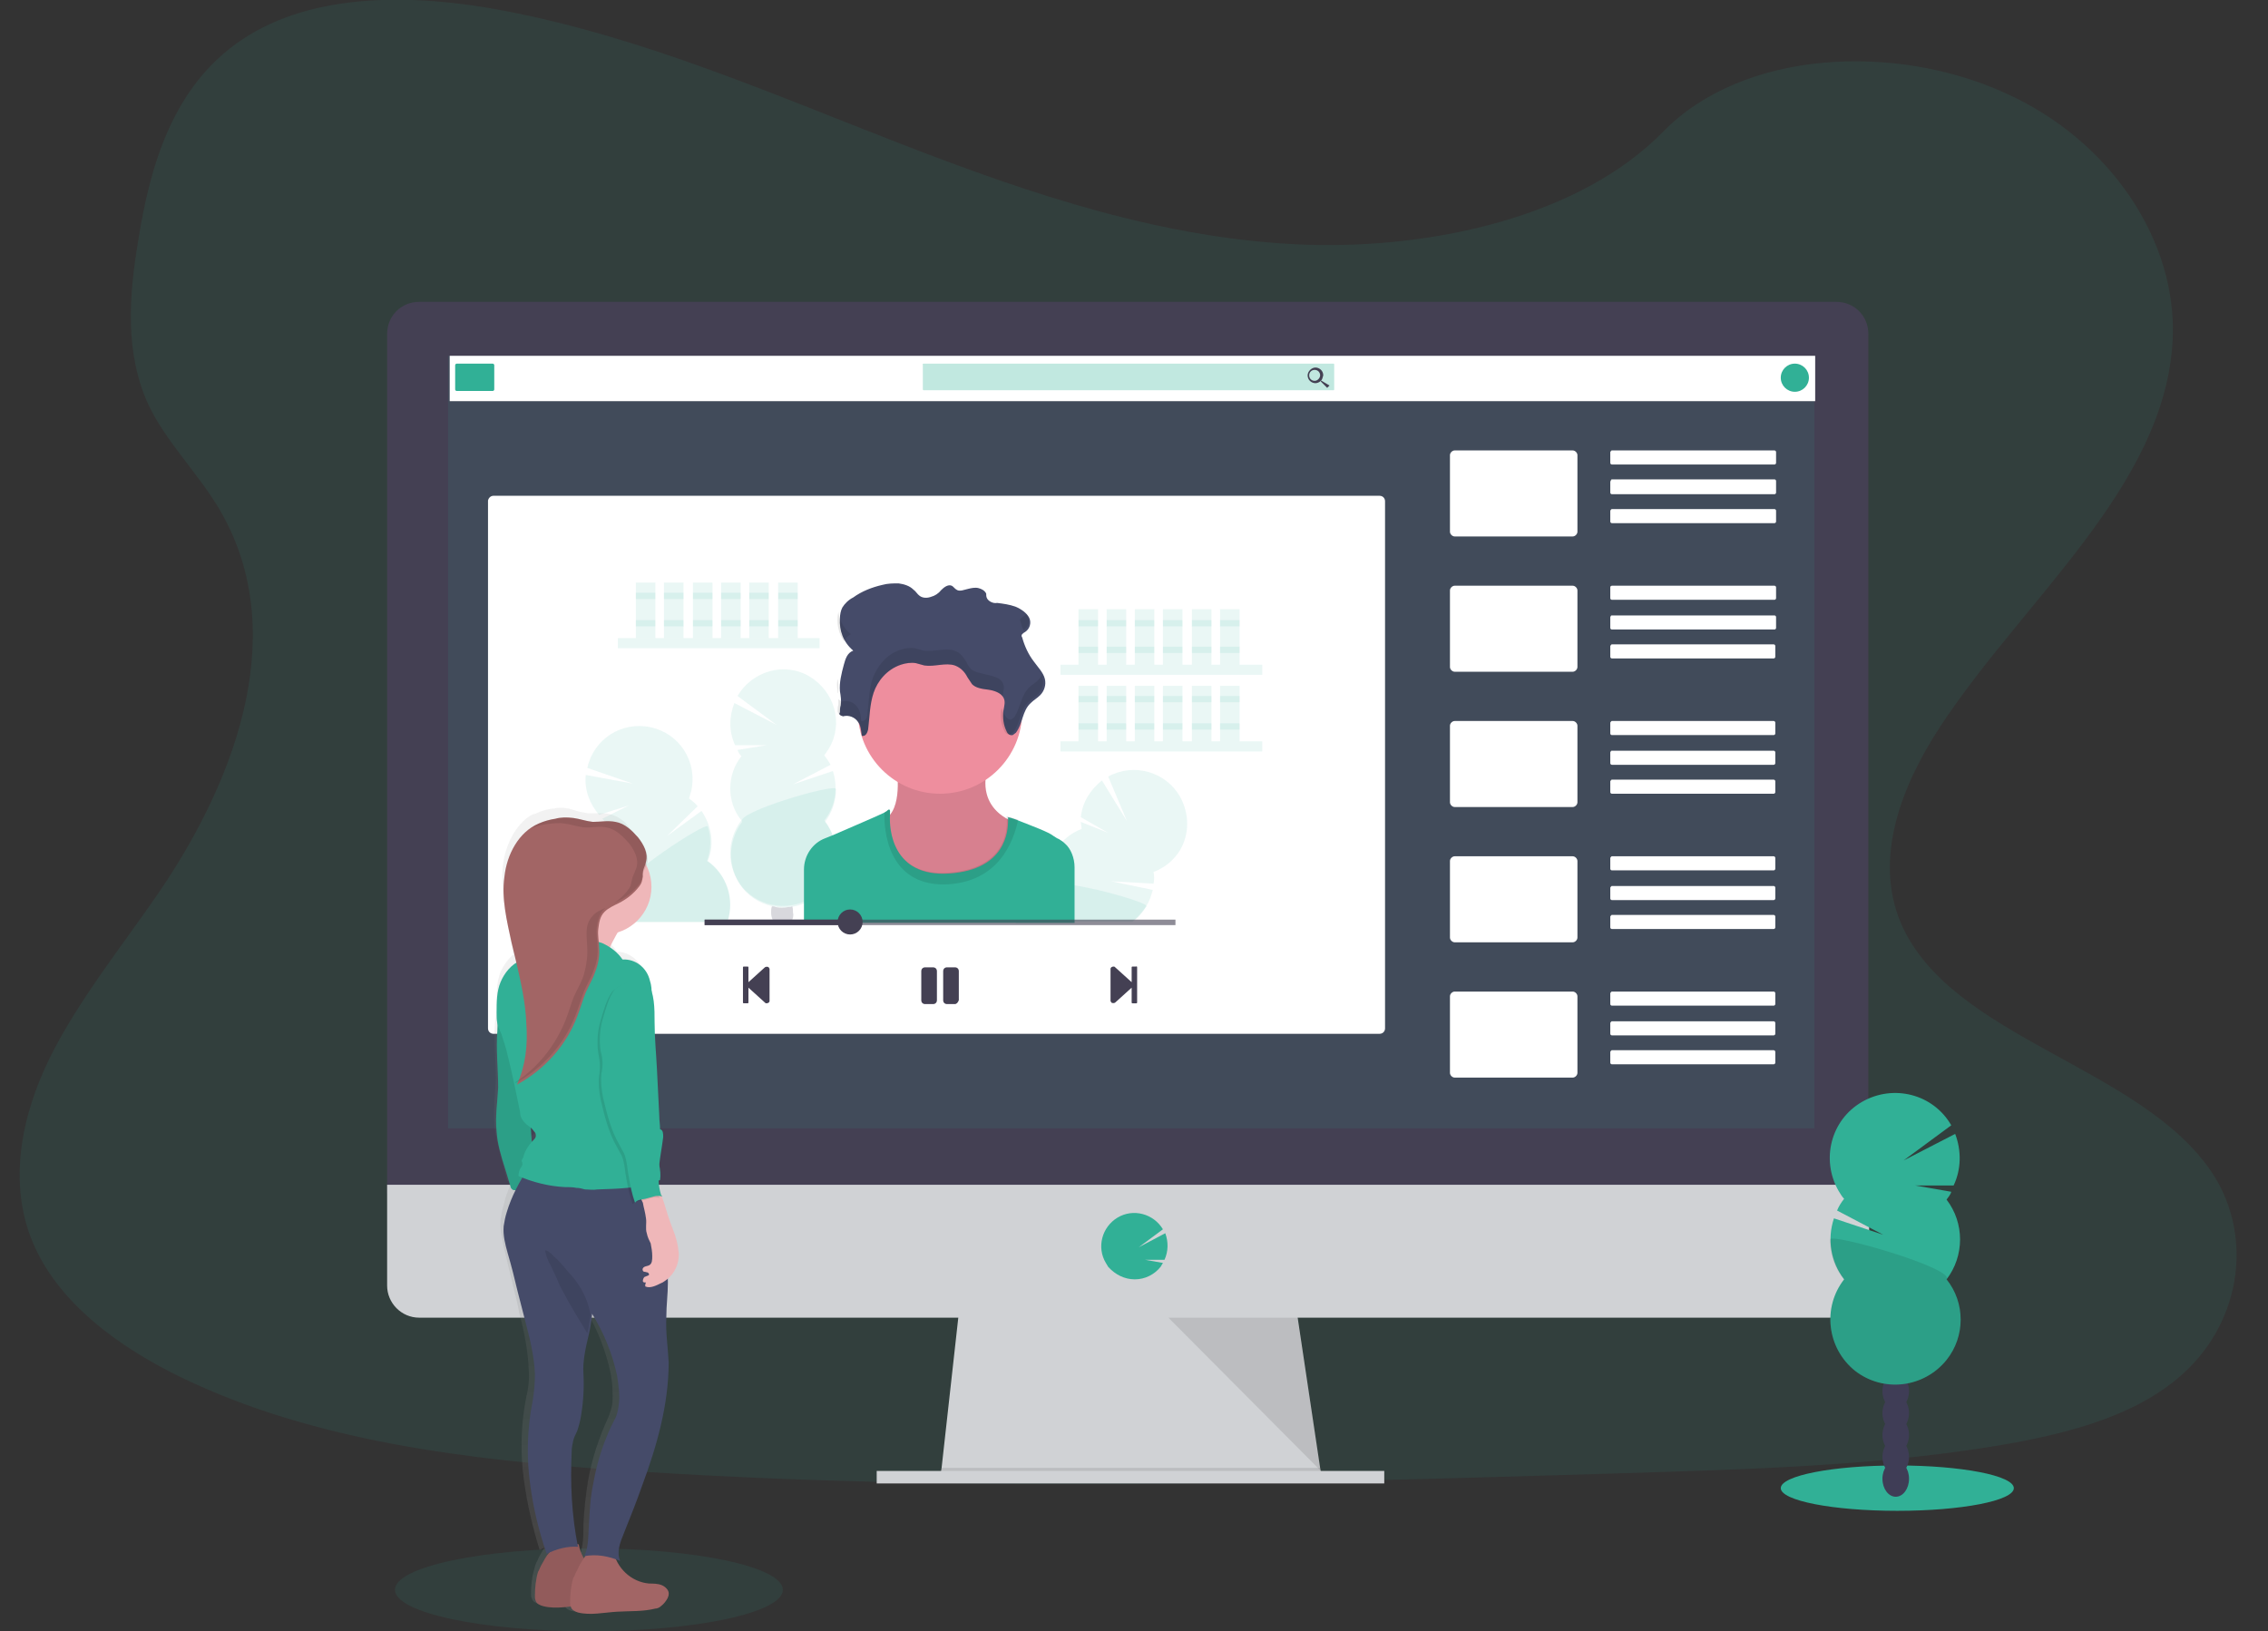 <?xml version="1.0" encoding="utf-8"?>
<!-- Generator: Adobe Illustrator 23.0.2, SVG Export Plug-In . SVG Version: 6.00 Build 0)  -->
<svg version="1.1" id="b847c0d8-de26-4ae3-b269-ef35a8ef771f"
	 xmlns="http://www.w3.org/2000/svg" xmlns:xlink="http://www.w3.org/1999/xlink" x="0px" y="0px" viewBox="0 0 290 208.6"
	 style="enable-background:new 0 0 290 208.6;" xml:space="preserve">
<rect x="0" y="0" width="290" height="208.6" fill="#333333" stroke="none"/>
<style type="text/css">
	.st0{opacity:0.1;fill:#31B096;enable-background:new    ;}
	.st1{fill:#D0D2D5;}
	.st2{opacity:0.1;enable-background:new    ;}
	.st3{fill:#444053;}
	.st4{fill:#31B096;}
	.st5{fill:#FFFFFF;}
	.st6{opacity:0.3;fill:#31B096;enable-background:new    ;}
	.st7{opacity:0.2;fill:#3F3D56;enable-background:new    ;}
	.st8{fill:#EE8E9E;}
	.st9{fill:#454B69;}
	.st10{opacity:0.1;}
	.st11{opacity:0.6;fill:#444053;enable-background:new    ;}
	.st12{fill:#3F3D56;}
	.st13{fill:url(#SVGID_1_);}
	.st14{fill:#A26565;}
	.st15{fill:#EFB7B9;}
</style>
<title>youtube tutorial</title>
<path class="st0" d="M167.2,31.3c-18.2-0.6-35.5-6.5-52-12.9S82.3,4.8,64.6,1.4C53.2-0.8,40.1-1.1,30.9,5.1
	c-8.8,5.9-11.7,16.1-13.2,25.5c-1.2,7.1-1.8,14.5,1.3,21.2c2.2,4.6,6.1,8.5,8.8,12.9c9.4,15.4,2.8,34.3-7.4,49.3
	c-4.8,7-10.3,13.8-14,21.2c-3.7,7.5-5.4,16.1-2.2,23.7c3.2,7.6,10.8,13.3,19.1,17.3c16.8,8.1,36.5,10.5,55.8,11.8
	c42.6,2.9,85.5,1.7,128.2,0.4c15.8-0.5,31.7-0.9,47.3-3.4c8.6-1.4,17.6-3.5,23.8-8.7c8-6.6,9.9-17.8,4.6-26.1
	c-9-13.9-33.7-17.3-40-32.3c-3.4-8.2,0.1-17.4,5.1-25c10.7-16.3,28.7-30.7,29.7-49.3c0.7-12.8-8-25.7-21.4-31.7
	c-14-6.4-33.5-5.6-43.8,5C202,27.7,183.3,31.8,167.2,31.3z"/>
<polygon class="st1" points="169.1,189.6 120.2,189 120.4,187.7 122.7,167 165.7,167 168.8,187.7 169.1,189.3 "/>
<polygon class="st2" points="169.1,189.3 144.7,189.3 120.2,189 120.4,187.7 168.8,187.7 "/>
<rect x="112.1" y="188.1" class="st1" width="64.9" height="1.6"/>
<path class="st3" d="M238.9,42.7c0-2.3-1.8-4.1-4.1-4.1c0,0,0,0,0,0H53.6c-2.3,0-4.1,1.8-4.1,4.1c0,0,0,0,0,0v109.9h189.4V42.7z"/>
<path class="st1" d="M49.5,151.5v12.9c0,2.2,1.8,4.1,4.1,4.1l0,0h181.3c2.2,0,4.1-1.8,4.1-4.1v-12.9H49.5z"/>
<rect x="57.3" y="45.5" class="st0" width="174.7" height="98.8"/>
<path class="st4" d="M145.1,163.6c1.3,0,2.5-0.6,3.3-1.6l0,0c0.1-0.2,0.2-0.3,0.3-0.5l-2.3-0.4l2.5,0c0.5-1.1,0.5-2.3,0.1-3.4
	l-3.4,1.8l3.1-2.3c-1.2-2-3.8-2.7-5.8-1.5c-2,1.2-2.7,3.8-1.5,5.8c0.1,0.2,0.2,0.3,0.3,0.5l0,0C142.6,163,143.8,163.6,145.1,163.6z"
	/>
<polygon class="st2" points="149.4,168.5 168.9,188.1 165.9,168.5 "/>
<path class="st5" d="M63.1,63.4h113.3c0.4,0,0.7,0.3,0.7,0.7v67.4c0,0.4-0.3,0.7-0.7,0.7H63.1c-0.4,0-0.7-0.3-0.7-0.7V64
	C62.5,63.6,62.8,63.4,63.1,63.4z"/>
<rect x="57.5" y="45.5" class="st5" width="174.6" height="5.8"/>
<path class="st4" d="M58.4,46.5H63c0.1,0,0.2,0.1,0.2,0.2v3.1c0,0.1-0.1,0.2-0.2,0.2h-4.6c-0.1,0-0.2-0.1-0.2-0.2v-3.1
	C58.2,46.6,58.3,46.5,58.4,46.5z"/>
<path class="st6" d="M118.1,46.5h52.4c0.1,0,0.1,0.1,0.1,0.1v3.2c0,0.1-0.1,0.1-0.1,0.1h-52.4c-0.1,0-0.1-0.1-0.1-0.1v-3.2
	C117.9,46.6,118,46.5,118.1,46.5z"/>
<path class="st3" d="M169,48.7h-0.1l0,0c0.2-0.2,0.2-0.4,0.3-0.7c0-0.6-0.5-1-1-1s-1,0.5-1,1c0,0.6,0.5,1,1,1c0.2,0,0.5-0.1,0.7-0.3
	l0,0v0.1l0.8,0.8l0.3-0.3L169,48.7z M168.1,48.7c-0.4,0-0.7-0.3-0.7-0.7c0-0.4,0.3-0.7,0.7-0.7c0.4,0,0.7,0.3,0.7,0.7c0,0,0,0,0,0
	C168.8,48.3,168.5,48.7,168.1,48.7C168.1,48.7,168.1,48.7,168.1,48.7z"/>
<circle class="st4" cx="229.5" cy="48.3" r="1.8"/>
<path class="st5" d="M186,57.6h15.1c0.3,0,0.6,0.3,0.6,0.6V68c0,0.3-0.3,0.6-0.6,0.6H186c-0.3,0-0.6-0.3-0.6-0.6v-9.8
	C185.4,57.9,185.7,57.6,186,57.6z"/>
<path class="st5" d="M206.1,57.6h20.8c0.1,0,0.2,0.1,0.2,0.2v1.4c0,0.1-0.1,0.2-0.2,0.2h-20.8c-0.1,0-0.2-0.1-0.2-0.2v-1.4
	C206,57.7,206,57.6,206.1,57.6z"/>
<path class="st5" d="M206.1,61.3h20.8c0.1,0,0.2,0.1,0.2,0.2V63c0,0.1-0.1,0.2-0.2,0.2h-20.8c-0.1,0-0.2-0.1-0.2-0.2v-1.4
	C206,61.4,206,61.3,206.1,61.3z"/>
<path class="st5" d="M206.1,65.1h20.8c0.1,0,0.2,0.1,0.2,0.2v1.4c0,0.1-0.1,0.2-0.2,0.2h-20.8c-0.1,0-0.2-0.1-0.2-0.2v-1.4
	C206,65.2,206,65.1,206.1,65.1z"/>
<path class="st5" d="M186,74.9h15.1c0.3,0,0.6,0.3,0.6,0.6v9.8c0,0.3-0.3,0.6-0.6,0.6H186c-0.3,0-0.6-0.3-0.6-0.6v-9.8
	C185.4,75.2,185.7,74.9,186,74.9z"/>
<path class="st5" d="M206.1,74.9h20.8c0.1,0,0.2,0.1,0.2,0.2v1.4c0,0.1-0.1,0.2-0.2,0.2h-20.8c-0.1,0-0.2-0.1-0.2-0.2V75
	C206,75,206,74.9,206.1,74.9z"/>
<path class="st5" d="M206.1,78.7h20.8c0.1,0,0.2,0.1,0.2,0.2v1.4c0,0.1-0.1,0.2-0.2,0.2h-20.8c-0.1,0-0.2-0.1-0.2-0.2v-1.4
	C206,78.7,206,78.7,206.1,78.7z"/>
<path class="st5" d="M206.1,82.4h20.7c0.1,0,0.2,0.1,0.2,0.2V84c0,0.1-0.1,0.2-0.2,0.2h-20.7c-0.1,0-0.2-0.1-0.2-0.2v-1.4
	C206,82.5,206,82.4,206.1,82.4z"/>
<path class="st5" d="M186,92.2h15.1c0.3,0,0.6,0.3,0.6,0.6v9.8c0,0.3-0.3,0.6-0.6,0.6H186c-0.3,0-0.6-0.3-0.6-0.6v-9.8
	C185.4,92.5,185.7,92.2,186,92.2z"/>
<path class="st5" d="M206.1,92.2h20.7c0.1,0,0.2,0.1,0.2,0.2v1.4c0,0.1-0.1,0.2-0.2,0.2h-20.7c-0.1,0-0.2-0.1-0.2-0.2v-1.4
	C206,92.3,206,92.2,206.1,92.2z"/>
<path class="st5" d="M206.1,96h20.7c0.1,0,0.2,0.1,0.2,0.2v1.4c0,0.1-0.1,0.2-0.2,0.2h-20.7c-0.1,0-0.2-0.1-0.2-0.2v-1.4
	C206,96,206,96,206.1,96z"/>
<path class="st5" d="M206.1,99.7h20.7c0.1,0,0.2,0.1,0.2,0.2v1.4c0,0.1-0.1,0.2-0.2,0.2h-20.7c-0.1,0-0.2-0.1-0.2-0.2v-1.4
	C206,99.8,206,99.7,206.1,99.7z"/>
<path class="st5" d="M186,109.5h15.1c0.3,0,0.6,0.3,0.6,0.6v9.8c0,0.3-0.3,0.6-0.6,0.6H186c-0.3,0-0.6-0.3-0.6-0.6v-9.8
	C185.4,109.8,185.7,109.5,186,109.5z"/>
<path class="st5" d="M206.1,109.5h20.7c0.1,0,0.2,0.1,0.2,0.2v1.4c0,0.1-0.1,0.2-0.2,0.2h-20.7c-0.1,0-0.2-0.1-0.2-0.2v-1.4
	C206,109.6,206,109.5,206.1,109.5z"/>
<path class="st5" d="M206.1,113.3h20.7c0.1,0,0.2,0.1,0.2,0.2v1.4c0,0.1-0.1,0.2-0.2,0.2h-20.7c-0.1,0-0.2-0.1-0.2-0.2v-1.4
	C206,113.4,206,113.3,206.1,113.3z"/>
<path class="st5" d="M206.1,117h20.7c0.1,0,0.2,0.1,0.2,0.2v1.4c0,0.1-0.1,0.2-0.2,0.2h-20.7c-0.1,0-0.2-0.1-0.2-0.2v-1.4
	C206,117.1,206,117,206.1,117z"/>
<path class="st5" d="M186,126.8h15.1c0.3,0,0.6,0.3,0.6,0.6v9.8c0,0.3-0.3,0.6-0.6,0.6H186c-0.3,0-0.6-0.3-0.6-0.6v-9.8
	C185.4,127.1,185.7,126.8,186,126.8z"/>
<path class="st5" d="M206.1,126.8h20.7c0.1,0,0.2,0.1,0.2,0.2v1.4c0,0.1-0.1,0.2-0.2,0.2h-20.7c-0.1,0-0.2-0.1-0.2-0.2V127
	C206,126.9,206,126.8,206.1,126.8z"/>
<path class="st5" d="M206.1,130.6h20.7c0.1,0,0.2,0.1,0.2,0.2v1.4c0,0.1-0.1,0.2-0.2,0.2h-20.7c-0.1,0-0.2-0.1-0.2-0.2v-1.4
	C206,130.7,206,130.6,206.1,130.6z"/>
<path class="st5" d="M206.1,134.3h20.7c0.1,0,0.2,0.1,0.2,0.2v1.4c0,0.1-0.1,0.2-0.2,0.2h-20.7c-0.1,0-0.2-0.1-0.2-0.2v-1.4
	C206,134.4,206,134.3,206.1,134.3z"/>
<rect x="79" y="81.6" class="st0" width="25.8" height="1.3"/>
<rect x="81.3" y="74.5" class="st0" width="2.5" height="7.1"/>
<rect x="84.9" y="74.5" class="st0" width="2.5" height="7.1"/>
<rect x="88.6" y="74.5" class="st0" width="2.5" height="7.1"/>
<rect x="92.2" y="74.5" class="st0" width="2.5" height="7.1"/>
<rect x="95.8" y="74.5" class="st0" width="2.5" height="7.1"/>
<rect x="99.5" y="74.5" class="st0" width="2.5" height="7.1"/>
<rect x="81.3" y="75.8" class="st0" width="2.5" height="0.8"/>
<rect x="84.9" y="75.8" class="st0" width="2.5" height="0.8"/>
<rect x="88.6" y="75.8" class="st0" width="2.5" height="0.8"/>
<rect x="92.2" y="75.8" class="st0" width="2.5" height="0.8"/>
<rect x="95.8" y="75.8" class="st0" width="2.5" height="0.8"/>
<rect x="99.5" y="75.8" class="st0" width="2.5" height="0.8"/>
<rect x="81.3" y="79.3" class="st0" width="2.5" height="0.8"/>
<rect x="84.9" y="79.3" class="st0" width="2.5" height="0.8"/>
<rect x="88.6" y="79.3" class="st0" width="2.5" height="0.8"/>
<rect x="92.2" y="79.3" class="st0" width="2.5" height="0.8"/>
<rect x="95.8" y="79.3" class="st0" width="2.5" height="0.8"/>
<rect x="99.5" y="79.3" class="st0" width="2.5" height="0.8"/>
<rect x="135.6" y="85" class="st0" width="25.8" height="1.3"/>
<rect x="137.9" y="77.9" class="st0" width="2.5" height="7.1"/>
<rect x="141.5" y="77.9" class="st0" width="2.5" height="7.1"/>
<rect x="145.1" y="77.9" class="st0" width="2.5" height="7.1"/>
<rect x="148.7" y="77.9" class="st0" width="2.5" height="7.1"/>
<rect x="152.4" y="77.9" class="st0" width="2.5" height="7.1"/>
<rect x="156" y="77.9" class="st0" width="2.5" height="7.1"/>
<rect x="137.9" y="79.3" class="st0" width="2.5" height="0.8"/>
<rect x="141.5" y="79.3" class="st0" width="2.5" height="0.8"/>
<rect x="145.1" y="79.3" class="st0" width="2.5" height="0.8"/>
<rect x="148.7" y="79.3" class="st0" width="2.5" height="0.8"/>
<rect x="152.4" y="79.3" class="st0" width="2.5" height="0.8"/>
<rect x="156" y="79.3" class="st0" width="2.5" height="0.8"/>
<rect x="137.9" y="82.7" class="st0" width="2.5" height="0.8"/>
<rect x="141.5" y="82.7" class="st0" width="2.5" height="0.8"/>
<rect x="145.1" y="82.7" class="st0" width="2.5" height="0.8"/>
<rect x="148.7" y="82.7" class="st0" width="2.5" height="0.8"/>
<rect x="152.4" y="82.7" class="st0" width="2.5" height="0.8"/>
<rect x="156" y="82.7" class="st0" width="2.5" height="0.8"/>
<rect x="135.6" y="94.8" class="st0" width="25.8" height="1.3"/>
<rect x="137.9" y="87.7" class="st0" width="2.5" height="7.1"/>
<rect x="141.5" y="87.7" class="st0" width="2.5" height="7.1"/>
<rect x="145.1" y="87.7" class="st0" width="2.5" height="7.1"/>
<rect x="148.7" y="87.7" class="st0" width="2.5" height="7.1"/>
<rect x="152.4" y="87.7" class="st0" width="2.5" height="7.1"/>
<rect x="156" y="87.7" class="st0" width="2.5" height="7.1"/>
<rect x="137.9" y="89" class="st0" width="2.5" height="0.8"/>
<rect x="141.5" y="89" class="st0" width="2.5" height="0.8"/>
<rect x="145.1" y="89" class="st0" width="2.5" height="0.8"/>
<rect x="148.7" y="89" class="st0" width="2.5" height="0.8"/>
<rect x="152.4" y="89" class="st0" width="2.5" height="0.8"/>
<rect x="156" y="89" class="st0" width="2.5" height="0.8"/>
<rect x="137.9" y="92.5" class="st0" width="2.5" height="0.8"/>
<rect x="141.5" y="92.5" class="st0" width="2.5" height="0.8"/>
<rect x="145.1" y="92.5" class="st0" width="2.5" height="0.8"/>
<rect x="148.7" y="92.5" class="st0" width="2.5" height="0.8"/>
<rect x="152.4" y="92.5" class="st0" width="2.5" height="0.8"/>
<rect x="156" y="92.5" class="st0" width="2.5" height="0.8"/>
<path class="st0" d="M94.8,96.7c-0.2-0.2-0.4-0.5-0.5-0.8l3.7-0.6l-4,0c-0.8-1.7-0.8-3.6-0.1-5.4l5.4,2.8l-5-3.7
	c1.9-3.2,6-4.4,9.2-2.5c3.2,1.9,4.4,6,2.5,9.2c-0.2,0.3-0.4,0.6-0.6,0.9c0.3,0.4,0.6,0.8,0.8,1.2l-4.8,2.5l5.1-1.7
	c0.7,2.2,0.3,4.6-1.1,6.3c2.3,2.9,1.8,7.2-1.1,9.5c-2.9,2.3-7.2,1.8-9.5-1.1c-1.9-2.5-1.9-5.9,0-8.4C92.9,102.6,92.9,99.1,94.8,96.7
	L94.8,96.7z"/>
<path class="st0" d="M106.9,100.9c0,1.5-0.5,3-1.4,4.2c2.3,2.9,1.8,7.2-1.1,9.5c-2.9,2.3-7.2,1.8-9.5-1.1c-1.9-2.5-1.9-5.9,0-8.4
	C93.9,103.9,106.9,100.1,106.9,100.9z"/>
<path class="st7" d="M101.2,117.8C101.2,117.8,101.3,117.9,101.2,117.8l-2.3,0.1c0,0,0,0,0-0.1c-0.2-0.3-0.3-0.7-0.3-1.1
	c0-0.3,0-0.5,0.1-0.8l0,0c0.1,0,0.3,0,0.5,0.1c0.5,0.1,1.1,0.1,1.6,0c0.2,0,0.3,0,0.5-0.1c0,0,0,0,0,0c0.1,0.3,0.1,0.5,0.1,0.8
	C101.5,117.1,101.4,117.5,101.2,117.8z"/>
<path class="st0" d="M93,117.9H80.2c0-0.1-0.1-0.2-0.1-0.2c-0.5-1.4-0.4-3,0.1-4.4c-2.6-1.8-3.6-5.1-2.5-8c-0.3-0.2-0.5-0.4-0.7-0.6
	l3.4-1.7l-3.8,1.2c-1.2-1.4-1.9-3.2-1.7-5.1l6,1.1l-5.8-2c0.8-3.7,4.4-6,8.1-5.2c3.7,0.8,6,4.4,5.2,8.1c-0.1,0.3-0.2,0.7-0.3,1
	c0.4,0.3,0.8,0.6,1.1,1l-3.9,3.8l4.4-3.2c1.3,1.9,1.7,4.3,0.8,6.4C92.9,111.8,94,115,93,117.9z"/>
<path class="st0" d="M93,117.9H80.2c0-0.1-0.1-0.2-0.1-0.2c-0.5-1.4-0.4-3,0.1-4.4c-1.2-0.8,10.1-8.3,10.3-7.6
	c0.5,1.5,0.4,3-0.1,4.4C92.9,111.8,94,115,93,117.9z"/>
<path class="st0" d="M150.9,108.7c-0.8,1.3-2,2.3-3.4,2.8c0.1,0.5,0.1,1,0,1.5l-5.4-0.3l5.3,1.1c-0.2,0.7-0.4,1.4-0.8,2
	c-0.5,0.8-1.1,1.5-1.8,2h-7.4v0.2h-7.5c0-0.1,0-0.1,0-0.2c0.6-2.1,2.1-3.8,4.1-4.6c-0.4-3.1,1.4-6.1,4.3-7.2c0-0.3-0.1-0.6-0.1-0.9
	l3.5,1.4l-3.5-2c0.2-1.9,1.2-3.5,2.7-4.7l3.2,5.2l-2.4-5.7c3.3-1.8,7.4-0.6,9.2,2.6C152.1,104.1,152.1,106.6,150.9,108.7
	L150.9,108.7z"/>
<path class="st0" d="M146.6,115.9c-0.5,0.8-1.1,1.5-1.8,2h-7.4v0.2h-7.5c0-0.1,0-0.1,0-0.2c0.6-2.1,2.1-3.8,4.1-4.6
	c-0.1-0.5,1.4-0.4,3.3-0.1C141.2,113.8,146.8,115.5,146.6,115.9z"/>
<path class="st8" d="M114.6,97.8c0,0,0.9,5-1.1,6.7c-2.1,1.6,1.8,11.5,8.1,10.3c6.3-1.1,8.9-9.4,8.9-9.4s-6.3-1.3-4-8L114.6,97.8z"
	/>
<path class="st2" d="M114.6,97.8c0,0,0.9,5-1.1,6.7c-2.1,1.6,1.8,11.5,8.1,10.3c6.3-1.1,8.9-9.4,8.9-9.4s-6.3-1.3-4-8L114.6,97.8z"
	/>
<circle class="st8" cx="120.2" cy="91" r="10.5"/>
<path class="st4" d="M137.4,110.9v7.1h-34.6v-6.8c0-1.8,1.1-3.4,2.7-4l1-0.4c2.5-1.1,5.6-2.4,6.6-2.9c0.1-0.1,0.2-0.1,0.3-0.2
	c0.5-0.5,0.4,0.2,0.4,0.2s0,0.1,0,0.4c-0.1,1.6,0.2,7.9,7.6,7.4c7.2-0.5,7.5-5.4,7.5-6.8c0-0.1,0-0.3,0-0.4c0.5,0.1,1,0.3,1.5,0.5
	c1.5,0.6,3.7,1.4,4.3,1.9c0.2,0.1,0.4,0.3,0.7,0.4c0.3,0.2,0.5,0.3,0.8,0.6C136.9,108.5,137.4,109.7,137.4,110.9z"/>
<path class="st2" d="M130.2,104.8c-0.6,2.8-2.5,8.1-9.4,8.3c-7.4,0.1-7.8-7.2-7.7-9.2c0.1-0.1,0.2-0.1,0.3-0.2
	c0.5-0.5,0.4,0.2,0.4,0.2s-0.9,8.3,7.5,7.7c8.5-0.6,7.4-7.2,7.4-7.2C128.7,104.3,129.3,104.6,130.2,104.8z"/>
<path class="st9" d="M107.8,91.6c0.7-0.2,1.5,0.1,1.9,0.7c0.4,0.5,0.4,1.2,0.5,1.8c0.5,0.1,0.7-0.4,0.8-0.8c0.2-1.6,0.2-3.2,0.7-4.7
	c0.5-1.5,1.7-3,3.5-3.6c0.6-0.2,1.3-0.3,1.9-0.2c0.4,0.1,0.7,0.2,1.1,0.3c1.3,0.2,2.7-0.4,3.9,0c0.8,0.3,1.3,0.9,1.6,1.5
	c0.2,0.3,0.4,0.6,0.6,0.9c0.5,0.5,1.3,0.6,2.1,0.7c0.7,0.1,1.6,0.4,1.9,1c0.3,0.5,0.1,1.1,0,1.7c-0.1,0.9,0,1.8,0.4,2.6
	c0.1,0.3,0.4,0.6,0.8,0.5c0.1-0.1,0.3-0.2,0.4-0.3c0.9-1.2,0.8-2.8,1.9-3.8c0.4-0.4,0.8-0.6,1.2-1c0.5-0.5,0.8-1.3,0.6-2.1
	c-0.2-0.8-0.9-1.5-1.4-2.2c-0.7-0.9-1.2-2-1.5-3.1c-0.1-0.1-0.1-0.3,0-0.4c0.1-0.1,0.2-0.2,0.4-0.3c0.6-0.4,0.8-1.2,0.5-1.8
	c-0.3-0.6-1-1.1-1.7-1.4c-0.8-0.3-1.6-0.4-2.4-0.5c-0.5,0.1-1.1-0.2-1.3-0.6c-0.1-0.2-0.1-0.4-0.1-0.6c-0.2-0.4-0.6-0.6-1-0.7
	c-0.4-0.1-0.9,0-1.3,0.1c-0.5,0.1-1.1,0.4-1.5,0.1c-0.2-0.1-0.4-0.4-0.6-0.5c-0.5-0.2-1,0.2-1.4,0.6c-0.3,0.4-0.8,0.7-1.2,0.8
	c-0.5,0.2-1.1,0.2-1.5-0.1c-0.3-0.2-0.5-0.6-0.8-0.8c-0.5-0.5-1.2-0.7-1.9-0.8c-0.7,0-1.4,0-2.1,0.2c-1.3,0.3-2.6,0.8-3.7,1.6
	c-0.6,0.3-1.1,0.8-1.4,1.3c-0.2,0.4-0.3,0.9-0.3,1.4c-0.1,1.5,0.4,3,1.7,4.1c-0.8,0.3-1,1.1-1.2,1.8c-0.3,1.1-0.6,2.3-0.5,3.4
	c0.1,0.6,0.2,1.2,0.1,1.8c-0.1,0.3-0.1,0.6-0.1,0.9C107.2,91.3,107.4,91.5,107.8,91.6z"/>
<g class="st10">
	<path d="M133.3,86.2c-0.1,0.2-0.3,0.5-0.5,0.7c-0.3,0.4-0.8,0.6-1.2,1c-1.1,1.1-1.1,2.6-1.9,3.8c-0.1,0.1-0.2,0.2-0.4,0.3
		c-0.3,0.1-0.6-0.2-0.8-0.5c-0.2-0.3-0.3-0.7-0.4-1c0,0.1,0,0.2-0.1,0.3c-0.1,0.9,0,1.8,0.4,2.6c0.1,0.3,0.4,0.6,0.8,0.5
		c0.1-0.1,0.3-0.2,0.4-0.3c0.9-1.2,0.8-2.8,1.9-3.8c0.4-0.4,0.8-0.6,1.2-1c0.5-0.5,0.8-1.3,0.6-2.1
		C133.4,86.5,133.3,86.4,133.3,86.2z"/>
	<path d="M130.9,78.8c-0.1,0.1-0.3,0.2-0.4,0.3c-0.1,0.1-0.1,0.3,0,0.4c0.1,0.4,0.2,0.8,0.4,1.1l0,0c0.6-0.4,0.8-1.2,0.5-1.8
		c0-0.1-0.1-0.2-0.2-0.3C131.2,78.6,131,78.7,130.9,78.8z"/>
	<path d="M108.8,81.1c-0.9-0.7-1.5-1.8-1.6-2.9c0,0.2-0.1,0.5-0.1,0.7c-0.1,1.1,0.2,2.2,0.8,3.1C108.1,81.6,108.4,81.3,108.8,81.1z"
		/>
	<path d="M128.2,89c0.1-0.6,0.3-1.2,0-1.7c-0.3-0.6-1.1-0.8-1.9-1s-1.6-0.3-2.1-0.7c-0.3-0.3-0.5-0.6-0.6-0.9
		c-0.4-0.6-0.8-1.3-1.6-1.5c-1.2-0.4-2.6,0.2-3.9,0c-0.4-0.1-0.7-0.2-1.1-0.3c-0.6-0.1-1.3,0-1.9,0.2c-1.8,0.6-2.9,2.1-3.5,3.6
		c-0.5,1.5-0.5,3.1-0.7,4.7c0,0.4-0.3,0.9-0.8,0.8c0-0.6-0.1-1.3-0.5-1.8c-0.4-0.6-1.2-0.9-1.9-0.7c-0.2,0-0.4-0.2-0.5-0.3
		c0,0.2,0,0.5,0,0.7c-0.1,0.3-0.1,0.6-0.1,0.9c0.1,0.3,0.3,0.6,0.7,0.6c0.7-0.2,1.5,0.1,1.9,0.7c0.4,0.5,0.4,1.2,0.5,1.8
		c0.5,0.1,0.7-0.4,0.8-0.8c0.2-1.6,0.2-3.2,0.7-4.7c0.5-1.5,1.7-3,3.5-3.6c0.6-0.2,1.3-0.3,1.9-0.2c0.4,0.1,0.7,0.2,1.1,0.3
		c1.3,0.2,2.7-0.4,3.9,0c0.8,0.3,1.3,0.9,1.6,1.5c0.2,0.3,0.4,0.6,0.6,0.9c0.5,0.5,1.3,0.6,2.1,0.7s1.5,0.4,1.8,0.9
		C128.2,89.1,128.2,89,128.2,89z"/>
	<path d="M107.2,88.2c0-0.5,0-0.9-0.1-1.4c-0.1,0.5-0.1,1,0,1.5c0,0.1,0,0.3,0,0.4C107.2,88.5,107.2,88.4,107.2,88.2z"/>
</g>
<path class="st3" d="M95,128.2v-4.5c0-0.1,0.1-0.1,0.1-0.1c0,0,0,0,0,0h0.5c0.1,0,0.1,0.1,0.1,0.1l0,0v1.9l2.1-1.9
	c0.1-0.1,0.4-0.1,0.5,0c0,0.1,0.1,0.1,0.1,0.2v4.1c0,0.2-0.2,0.3-0.4,0.3c-0.1,0-0.1,0-0.2-0.1l-2.1-1.9v1.9c0,0.1-0.1,0.1-0.1,0.1
	c0,0,0,0,0,0h-0.5C95,128.3,95,128.2,95,128.2z"/>
<path class="st3" d="M145.4,123.7v4.5c0,0.1-0.1,0.1-0.1,0.1c0,0,0,0,0,0h-0.5c-0.1,0-0.1-0.1-0.1-0.1l0,0v-1.9l-2.1,1.9
	c-0.1,0.1-0.4,0.1-0.5,0c0-0.1-0.1-0.1-0.1-0.2v-4.1c0-0.2,0.2-0.3,0.4-0.3c0.1,0,0.1,0,0.2,0.1l2.1,1.9v-1.9c0-0.1,0.1-0.1,0.1-0.1
	l0,0h0.5C145.3,123.5,145.4,123.6,145.4,123.7z"/>
<path class="st3" d="M119.3,128.4h-1c-0.3,0-0.5-0.2-0.5-0.5v-3.7c0-0.3,0.2-0.5,0.5-0.5h1c0.3,0,0.5,0.2,0.5,0.5v3.7
	C119.8,128.2,119.6,128.4,119.3,128.4z M122.6,127.9v-3.7c0-0.3-0.2-0.5-0.5-0.5h-1c-0.3,0-0.5,0.2-0.5,0.5v3.7
	c0,0.3,0.2,0.5,0.5,0.5h1C122.3,128.4,122.5,128.2,122.6,127.9C122.6,127.9,122.6,127.9,122.6,127.9z"/>
<rect x="90.1" y="117.6" class="st11" width="60.2" height="0.7"/>
<circle class="st3" cx="108.7" cy="117.9" r="1.6"/>
<rect x="90.1" y="117.6" class="st3" width="18.6" height="0.7"/>
<ellipse class="st4" cx="242.6" cy="190.3" rx="14.9" ry="2.9"/>
<ellipse class="st12" cx="242.4" cy="189.1" rx="1.7" ry="2.3"/>
<ellipse class="st12" cx="242.4" cy="186.3" rx="1.7" ry="2.3"/>
<ellipse class="st12" cx="242.4" cy="183.5" rx="1.7" ry="2.3"/>
<ellipse class="st12" cx="242.4" cy="180.7" rx="1.7" ry="2.3"/>
<ellipse class="st12" cx="242.4" cy="177.9" rx="1.7" ry="2.3"/>
<ellipse class="st12" cx="242.4" cy="175.2" rx="1.7" ry="2.3"/>
<ellipse class="st12" cx="242.4" cy="172.4" rx="1.7" ry="2.3"/>
<path class="st4" d="M248.9,153.4c0.2-0.3,0.5-0.6,0.6-1l-4.6-0.8l4.9,0c1-2.1,1-4.5,0.2-6.6l-6.6,3.4l6.1-4.5
	c-2.3-4-7.4-5.3-11.4-3c-4,2.3-5.3,7.4-3,11.4c0.2,0.3,0.4,0.7,0.7,1c-0.4,0.5-0.7,1-0.9,1.5l5.9,3.1l-6.3-2.1
	c-0.9,2.7-0.4,5.6,1.3,7.8c-2.8,3.6-2.2,8.8,1.4,11.7c3.6,2.8,8.8,2.2,11.7-1.4c2.4-3,2.4-7.3,0-10.3
	C251.2,160.6,251.2,156.4,248.9,153.4L248.9,153.4z"/>
<path class="st2" d="M234,158.5c0,1.9,0.6,3.7,1.8,5.1c-2.8,3.6-2.2,8.8,1.4,11.7c3.6,2.8,8.8,2.2,11.7-1.4c2.4-3,2.4-7.3,0-10.3
	C250,162.2,234,157.6,234,158.5z"/>
<ellipse class="st0" cx="75.3" cy="203.3" rx="24.8" ry="5.3"/>
<linearGradient id="SVGID_1_" gradientUnits="userSpaceOnUse" x1="109.424" y1="592.304" x2="109.424" y2="695.148" gradientTransform="matrix(1 0 0 -1 -35 798.741)">
	<stop  offset="0" style="stop-color:#808080;stop-opacity:0.25"/>
	<stop  offset="0.54" style="stop-color:#808080;stop-opacity:0.12"/>
	<stop  offset="1" style="stop-color:#808080;stop-opacity:0.1"/>
</linearGradient>
<path class="st13" d="M83.6,202.7c-0.5-0.2-1-0.2-1.6-0.2c-1.1-0.1-2.1-0.6-2.9-1.4c-0.5-0.5-0.9-1.1-1.1-1.8
	c0.2,0.1,0.3,0.1,0.5,0.2c-0.5-1.2,0-2.5,0.5-3.7c0.8-2,1.5-4,2.2-6.1c1.8-5.1,3.3-10.5,3.2-16c0-2-0.4-3.8-0.4-5.8
	c-0.1-1.5,0.2-2.9,0.2-4.4c0-0.2,0-0.4,0-0.6c0.9-0.8,1.4-2,1.3-3.2c0-0.3-0.1-0.6-0.1-0.9c-0.1-0.5-0.2-1.1-0.4-1.6
	c-0.2-0.5-0.4-1.1-0.6-1.6c-0.4-1-0.6-2.1-0.9-3.2c0.1,0,0.2,0,0.3,0.1c-0.1-0.1-0.1-0.2-0.2-0.3c-0.2-0.7-0.3-1.4-0.3-2l0.2-0.1
	c0.1-0.7,0.1-1.4-0.1-2c0.1-1.1,0.3-2.2,0.4-3.2c0-0.4,0-0.9-0.3-1c-0.1-0.6-0.1-1.2-0.1-1.7c-0.1-2-0.2-4-0.3-6.1
	c-0.1-2-0.2-4.1-0.3-6.1c0-1.3,0-2.6-0.3-3.9c0.1-0.6,0-1.2-0.2-1.8c-0.5-1.5-1.9-2.6-3.4-2.6c-0.4-0.6-1-1.2-1.6-1.6
	c0.3-0.7,0.6-1.3,0.9-1.9c2.4-0.8,4.1-3.1,4.1-5.8c0-1-0.2-2-0.7-2.9c0-0.1,0.1-0.2,0.1-0.3c0.1-0.5,0.1-1.1-0.1-1.6
	c-0.1-0.2-0.2-0.4-0.3-0.6c-0.1-0.1-0.1-0.3-0.2-0.4l-0.1-0.2c-0.1-0.1-0.2-0.2-0.3-0.3c-0.2-0.2-0.4-0.5-0.6-0.7
	c-0.2-0.3-0.5-0.5-0.8-0.7c-0.4-0.3-0.9-0.5-1.4-0.6c-0.3-0.1-0.6-0.1-0.9-0.1c-0.2,0-0.3,0-0.5,0c-0.4,0-0.7,0-1,0
	c-0.1,0-0.2,0-0.3,0c-0.6-0.1-1.2-0.2-1.8-0.4l-0.3-0.1c-0.1,0-0.2,0-0.3-0.1c-0.3,0-0.6-0.1-0.8-0.1h-0.3c-0.3,0-0.6,0-0.8,0.1
	l-0.3,0c-0.7,0.1-1.4,0.3-2,0.6c-0.1,0-0.2,0.1-0.3,0.1l-0.1,0c-0.1,0-0.1,0.1-0.2,0.1l0,0l-0.2,0.1l0,0c-2,1.3-3.2,3.9-3.5,6.4
	c-0.3,2.8,0.3,5.7,0.8,8.5l0.5,2.5c0,0.1,0,0.2,0.1,0.3c-0.7,0.6-1.3,1.4-1.7,2.3c-0.5,1.3-0.5,2.6-0.5,4c0,0.3,0,0.6,0,0.8
	c-0.1,0.5-0.1,1-0.2,1.6c-0.2,2.4,0.1,4.9,0.1,7.3c-0.1,1.9-0.3,3.8-0.2,5.6c0.1,1.7,0.6,3.3,1,4.9l0.6,2.3c0,0.1,0.1,0.2,0.2,0.3
	c0.1,0.1,0.2,0.1,0.4,0.1c-0.4,0.9-0.8,1.9-1,2.9c-0.2,0.6-0.3,1.2-0.4,1.9c-0.1,1.1,0.2,2.3,0.4,3.4c0.4,1.7,0.8,3.4,1.2,5
	c0.3,1.2,0.6,2.4,0.8,3.5c0.6,2.3,1.1,4.7,1.2,7.1c0.1,1.2,0,2.4-0.3,3.6c-0.7,3.5-0.8,7.2-0.3,10.7c0.4,3,1.1,6,2,8.9
	c0.2-0.1,0.4-0.2,0.6-0.3l-0.1,0.2c-0.3,0.5-0.6,1-0.8,1.5c-0.2,0.3-0.3,0.7-0.4,1.1c-0.3,1-0.4,2.1-0.4,3.1c0,0.2,0,0.4,0.1,0.6
	c0.1,0.4,0.5,0.6,0.9,0.7c1.1,0.3,2.2,0.2,3.3,0.1c0,0,0,0,0,0.1c0.1,0.4,0.5,0.6,0.9,0.7c1.6,0.4,3.2,0,4.8-0.1
	c1.6-0.2,3.2,0,4.7-0.4c0.2,0,0.4-0.1,0.7-0.3c0.4-0.3,0.7-0.7,0.8-1.1c0-0.1,0.1-0.2,0.1-0.4C84.5,203.4,84.1,202.9,83.6,202.7z
	 M78.3,179.5c-0.1,0.6-0.3,1.2-0.5,1.7c-1.2,2.6-2.1,5.3-2.6,8.1c-0.3,1.8-0.5,3.7-0.6,5.6c0,1.4,0,2.8-0.5,4.1l0.2,0
	c-0.1,0.1-0.1,0.3-0.2,0.3l0,0.1c-0.3-0.6-0.6-1.2-0.7-1.9c0,0-0.1,0-0.3-0.1c-0.7-4-1-8-0.7-12c0-0.5,0.1-1,0.2-1.4
	c0.1-0.4,0.3-0.8,0.5-1.2c0.3-0.7,0.4-1.3,0.5-2c0.3-1.8,0.4-3.6,0.3-5.4c-0.1-1.7,0.3-3.4,0.7-5.1c0.2-0.8,0.3-1.6,0.4-2.4l0-0.2
	c1.5,2.5,2.5,5.2,3.1,8C78.3,176.8,78.4,178.2,78.3,179.5z M67.5,143.2L67.5,143.2c0.3,0.3,0.5,0.5,0.7,0.8c0.1,0.1,0.2,0.2,0.2,0.4
	c0.1,0.4-0.2,0.7-0.5,0.9c-0.1,0.1-0.2,0.2-0.3,0.4C67.7,144.9,67.6,144.1,67.5,143.2L67.5,143.2z"/>
<path class="st4" d="M64.1,127.5l-0.3,2.1c-0.1,0.7-0.2,1.4-0.2,2.2c-0.2,2.4,0.1,4.8,0.1,7.3c-0.1,1.9-0.4,3.7-0.2,5.6
	c0.1,1.6,0.6,3.2,1.1,4.8l0.7,2.3c0,0.1,0.1,0.2,0.2,0.3c0.1,0.1,0.3,0.1,0.4,0.1l2.9-0.3c-0.2-0.9-0.4-1.8-0.5-2.6
	c-0.1-0.7-0.1-1.4-0.2-2.1c-0.2-2.2-0.3-4.3-0.5-6.5l-0.3-3.8c-0.1-1.7-0.3-3.3-0.7-4.9C66.1,130.2,65.2,128.7,64.1,127.5z"/>
<path class="st2" d="M64.1,127.5l-0.3,2.1c-0.1,0.7-0.2,1.4-0.2,2.2c-0.2,2.4,0.1,4.8,0.1,7.3c-0.1,1.9-0.4,3.7-0.2,5.6
	c0.1,1.6,0.6,3.2,1.1,4.8l0.7,2.3c0,0.1,0.1,0.2,0.2,0.3c0.1,0.1,0.3,0.1,0.4,0.1l2.9-0.3c-0.2-0.9-0.4-1.8-0.5-2.6
	c-0.1-0.7-0.1-1.4-0.2-2.1c-0.2-2.2-0.3-4.3-0.5-6.5l-0.3-3.8c-0.1-1.7-0.3-3.3-0.7-4.9C66.1,130.2,65.2,128.7,64.1,127.5z"/>
<path class="st14" d="M69.3,200c-0.2,0.3-0.3,0.7-0.5,1c-0.3,1-0.4,2.1-0.4,3.1c0,0.2,0,0.4,0.1,0.6c0.1,0.4,0.6,0.6,1,0.7
	c1.6,0.4,3.3,0,5-0.1c1.7-0.2,3.3,0,4.9-0.4c0.2,0,0.5-0.1,0.7-0.2c0.4-0.3,0.7-0.7,0.9-1.1c0-0.1,0.1-0.2,0.1-0.4
	c0.1-0.6-0.4-1-0.9-1.2c-0.5-0.2-1.1-0.2-1.6-0.2c-2.3-0.2-4.2-2-4.6-4.3c0-0.1-2.7,0-3,0.1c-0.3,0.2-0.5,0.6-0.7,0.9
	C69.8,199,69.6,199.5,69.3,200z"/>
<path class="st2" d="M69.3,200c-0.2,0.3-0.3,0.7-0.5,1c-0.3,1-0.4,2.1-0.4,3.1c0,0.2,0,0.4,0.1,0.6c0.1,0.4,0.6,0.6,1,0.7
	c1.6,0.4,3.3,0,5-0.1c1.7-0.2,3.3,0,4.9-0.4c0.2,0,0.5-0.1,0.7-0.2c0.4-0.3,0.7-0.7,0.9-1.1c0-0.1,0.1-0.2,0.1-0.4
	c0.1-0.6-0.4-1-0.9-1.2c-0.5-0.2-1.1-0.2-1.6-0.2c-2.3-0.2-4.2-2-4.6-4.3c0-0.1-2.7,0-3,0.1c-0.3,0.2-0.5,0.6-0.7,0.9
	C69.8,199,69.6,199.5,69.3,200z"/>
<path class="st14" d="M73.8,200.8c-0.2,0.3-0.3,0.7-0.5,1c-0.3,1-0.4,2.1-0.4,3.1c0,0.2,0,0.4,0.1,0.6c0.1,0.4,0.6,0.6,0.9,0.7
	c1.6,0.4,3.3,0,5-0.1s3.3,0,4.9-0.4c0.2,0,0.5-0.1,0.7-0.3c0.4-0.3,0.7-0.7,0.9-1.1c0-0.1,0.1-0.2,0.1-0.4c0.1-0.5-0.4-1-0.9-1.2
	c-0.5-0.2-1.1-0.2-1.6-0.2c-2.3-0.2-4.2-2-4.6-4.3c0-0.1-2.7-0.1-3,0.1c-0.3,0.2-0.5,0.6-0.7,0.9C74.3,199.8,74,200.3,73.8,200.8z"
	/>
<path class="st9" d="M85.5,174.2c0,5.4-1.5,10.7-3.4,15.8c-0.7,2-1.5,4-2.3,6c-0.5,1.2-1,2.5-0.5,3.6c-1.5-0.6-3-0.9-4.6-0.6
	c0.6-1.2,0.5-2.7,0.6-4c0.1-1.9,0.2-3.7,0.6-5.5c0.5-2.8,1.4-5.5,2.7-8c0.3-0.5,0.4-1.1,0.5-1.7c0.2-1.3,0-2.6-0.2-3.9
	c-0.6-2.8-1.7-5.5-3.2-7.9l0,0.2c-0.1,0.8-0.2,1.6-0.4,2.4c-0.4,1.7-0.8,3.4-0.7,5c0.1,1.8,0,3.6-0.3,5.4c-0.1,0.7-0.3,1.4-0.5,2
	c-0.2,0.4-0.4,0.8-0.5,1.2c-0.1,0.5-0.2,0.9-0.2,1.4c-0.2,4.1,0,8.2,0.8,12.2c-1.4-0.1-2.8,0.3-4,0.9c-1-2.9-1.7-5.8-2.1-8.8
	c-0.5-3.5-0.4-7.2,0.3-10.7c0.2-1.2,0.3-2.4,0.3-3.5c-0.1-2.4-0.7-4.7-1.3-7l-0.9-3.5c-0.4-1.7-0.8-3.3-1.3-5
	c-0.3-1.1-0.6-2.2-0.5-3.4c0.1-0.6,0.2-1.2,0.4-1.8c0.6-2,1.6-3.9,2.8-5.7c4.8,0.3,9.7-0.2,14.5-0.6c0.2,0,0.5,0,0.7,0.1
	c0.2,0.2,0.3,0.4,0.3,0.6l1.8,10.3c0.3,1.4,0.5,2.9,0.5,4.3c0,1.5-0.2,2.9-0.2,4.4C85.1,170.4,85.4,172.2,85.5,174.2z"/>
<path class="st2" d="M75.5,168.1c-0.1,0.8-0.2,1.6-0.4,2.4c-1.1-1.8-2.2-3.6-3.2-5.5c-0.3-0.5-0.5-1-0.7-1.5l-0.7-1.5
	c-0.1-0.3-0.3-0.5-0.4-0.8c-0.2-0.4-0.3-0.8-0.4-1.3c0.4-0.1,1.2,0.9,1.5,1.1c0.5,0.5,1,1.1,1.5,1.7c0.6,0.6,1.1,1.3,1.6,2.1
	C74.9,165.9,75.3,166.9,75.5,168.1z"/>
<path class="st15" d="M79.6,118.2c0,0-2.7,4.3-2.2,5.2c0.5,0.9-8.5-0.8-8.5-0.8s4.9-4.3,4.4-6.1S79.6,118.2,79.6,118.2z"/>
<circle class="st15" cx="77.2" cy="113.4" r="6.1"/>
<path class="st4" d="M79.6,122.7c-0.6-0.9-1.5-1.6-2.6-2.1c-0.6-0.2-1.2-0.4-1.8-0.4l-2.4-0.4c-0.6-0.1-1.2-0.2-1.8,0
	c-0.3,0.1-0.5,0.3-0.8,0.6c-0.8,0.8-1.7,1.6-2.7,2.1c-0.3,0.1-0.6,0.2-0.9,0.3c-1.2,0.5-2.1,1.6-2.6,2.8c-0.5,1.2-0.5,2.6-0.5,3.9
	c0,0.5,0,0.9,0.1,1.4c0.1,0.4,0.3,0.9,0.5,1.3c0.3,0.9,0.6,1.8,0.8,2.7c0.6,2.4,1.1,4.8,1.6,7.3c0,0.4,0.1,0.7,0.3,1
	c0.2,0.3,0.5,0.6,0.8,0.8c0.3,0.2,0.5,0.4,0.7,0.7c0.1,0.1,0.2,0.2,0.2,0.4c0.1,0.4-0.3,0.7-0.5,0.9c-0.5,0.6-0.9,1.2-1.1,2
	c-0.1,0.2-0.2,0.3-0.2,0.5c0.1,0.1,0.1,0.3,0.1,0.4c0,0.1-0.1,0.3-0.2,0.4c-0.2,0.3-0.3,0.7-0.3,1.1c1.9,0.8,3.9,1.3,5.9,1.4
	c0.5,0,1,0,1.5,0.1c0.4,0,0.7,0.1,1.1,0.2c0.5,0,1,0.1,1.6,0c2.7-0.1,5.5-0.1,8-1.2c0.2-1.3-0.3-2.6-0.6-3.8c-0.5-2-0.6-4.1-1-6.1
	c-0.3-1.4-0.6-2.7-0.8-4.1s-0.3-2.8,0.1-4.2c0.3-1.2,0.4-2.4,0.8-3.6c0.4-1.2,0.6-2.5,0.2-3.7C82.7,123.7,81.2,122.6,79.6,122.7z"/>
<path class="st14" d="M82.6,110.2c0.3-1.1-0.3-2.2-1-3.1c-0.8-0.9-1.7-1.8-2.9-2c-1-0.2-1.9,0-2.9,0c-0.9-0.1-1.7-0.4-2.5-0.5
	c-0.8-0.1-1.6-0.1-2.3,0.1c-0.7,0.1-1.4,0.3-2.1,0.6c-2.6,1.1-4.1,4-4.4,6.8c-0.4,2.8,0.3,5.6,0.9,8.4l0.6,2.5
	c0.6,2.6,1.2,5.2,1.3,7.9c0.2,2.7-0.1,5.4-1.2,7.8c3.5-1.9,6.3-5,7.7-8.7c0.4-1,0.7-2.1,1.1-3.1c0.4-0.9,0.9-1.7,1.2-2.6
	c0.4-1,0.6-2.1,0.5-3.1c0-0.8-0.2-1.6-0.1-2.4s0.2-1.6,0.8-2.2c0.5-0.5,1.2-0.8,1.8-1.1c1-0.5,1.9-1.2,2.6-2.1
	c0.4-0.5,0.4-0.8,0.5-1.3C82.1,111.2,82.5,110.8,82.6,110.2z"/>
<path class="st15" d="M82.6,155.8c0.1,0.6-0.1,1.3,0.1,1.9c0.1,0.5,0.3,0.9,0.5,1.3c0.1,0.5,0.2,1.1,0.2,1.6c0,0.5,0,1-0.4,1.2
	c-0.2,0.1-0.4,0.1-0.6,0.2s-0.3,0.3-0.2,0.5c0.1,0.2,0.3,0.1,0.5,0.2c0.2,0,0.3,0.2,0.3,0.3c0,0-0.1,0.1-0.1,0.1
	c-0.2,0.1-0.3,0.1-0.5,0.2c-0.1,0.1-0.2,0.3-0.2,0.5c0,0.2,0.2,0.2,0.3,0.2c0,0,0,0,0.1,0c-0.1,0.2-0.1,0.3-0.1,0.5
	c0.6,0.3,1.4-0.1,2-0.4c0.3-0.1,0.5-0.3,0.8-0.5c1-0.8,1.5-2,1.5-3.2c0-0.3-0.1-0.6-0.1-0.9c-0.1-0.5-0.2-1-0.4-1.6
	c-0.2-0.5-0.4-1.1-0.6-1.6c-0.4-1.1-0.7-2.3-1.1-3.4c0-0.1-0.1-0.2-0.2-0.3c-0.1,0-0.2-0.1-0.3-0.1c-0.4,0-0.9,0-1.3,0.1
	c-0.3,0.1-0.7,0.3-0.8,0.5s0.1,0.5,0.2,0.7C82.3,154.4,82.5,155,82.6,155.8z"/>
<path class="st2" d="M82.2,125.3c0.1,0.1,0.2,0.3,0.3,0.4c0.9,1.6,0.9,3.4,0.9,5.2c0,2,0.2,4,0.3,6l0.3,6c0,0.6,0.1,1.1,0.1,1.7
	c0.4,0.1,0.4,0.6,0.4,1c-0.3,2.5-1,5-0.3,7.3c0,0.1,0.1,0.2,0.2,0.3c-0.4-0.1-0.8-0.1-1.1,0c-0.4,0.1-0.7,0.2-1.1,0.3
	c-0.5,0.1-1,0.1-1.3,0.5c-0.4-1.1-0.6-2.1-0.8-3.2c-0.2-1-0.2-2-0.6-3c-0.2-0.4-0.4-0.7-0.6-1.1c-1.1-1.9-1.6-4-2.1-6.1
	c-0.2-1-0.3-2-0.2-3c0.1-0.5,0.1-0.9,0.1-1.4c0-0.5-0.1-1-0.2-1.5c-0.2-1.4-0.1-2.9,0.3-4.2c0.4-1.3,0.7-2.6,1.5-3.7
	C79.2,125.9,80.9,125.3,82.2,125.3z"/>
<path class="st4" d="M82.5,125.1c0.1,0.1,0.2,0.3,0.3,0.4c0.9,1.6,0.9,3.4,0.9,5.2c0,2,0.2,4,0.3,6l0.3,6c0,0.6,0.1,1.1,0.1,1.7
	c0.4,0.1,0.4,0.6,0.4,1c-0.3,2.5-1,5-0.3,7.3c0,0.1,0.1,0.2,0.2,0.3c-0.4-0.1-0.8-0.1-1.1,0c-0.4,0.1-0.7,0.2-1.1,0.3
	c-0.5,0.1-1,0.1-1.3,0.5c-0.4-1.1-0.6-2.2-0.8-3.3c-0.2-1-0.2-2-0.6-3c-0.2-0.4-0.4-0.7-0.6-1.1c-1.1-1.9-1.6-4-2.1-6.1
	c-0.2-1-0.3-2-0.2-3c0.2-0.9,0.2-1.9-0.1-2.9c-0.2-1.4-0.1-2.9,0.3-4.2c0.4-1.3,0.7-2.6,1.5-3.7C79.6,125.7,81.2,125.1,82.5,125.1z"
	/>
<g class="st10">
	<path d="M81.6,107.1c-0.8-0.9-1.7-1.8-2.9-2c-1-0.2-1.9,0-2.9,0c-0.9-0.1-1.7-0.4-2.5-0.5c-0.8-0.1-1.6-0.1-2.3,0.1
		c-0.7,0.1-1.4,0.3-2.1,0.6c-0.4,0.2-0.7,0.4-1,0.6c0.6-0.2,1.2-0.4,1.9-0.5c0.8-0.1,1.6-0.2,2.3-0.1c0.9,0.1,1.7,0.4,2.5,0.5
		c1,0.1,2-0.2,2.9,0c1.2,0.2,2.1,1.1,2.9,2c0.7,0.9,1.3,2,1,3.1c-0.2,0.6-0.5,1.1-0.6,1.6s-0.1,0.8-0.5,1.3
		c-0.5,0.7-1.1,1.2-1.8,1.7c0.2-0.1,0.4-0.2,0.6-0.3c1-0.5,1.9-1.2,2.6-2.1c0.4-0.5,0.4-0.8,0.5-1.3c0.1-0.6,0.5-1.1,0.6-1.6
		C82.9,109.1,82.3,108,81.6,107.1z"/>
	<path d="M77.1,116.4c0.1-0.1,0.2-0.2,0.3-0.3c-0.6,0.3-1.2,0.5-1.6,1c-0.6,0.6-0.8,1.4-0.8,2.2c0,0.8,0.1,1.6,0.1,2.4
		c0,1.1-0.2,2.1-0.5,3.1c-0.3,0.9-0.8,1.7-1.2,2.6c-0.4,1-0.7,2.1-1.1,3.1c-1.3,3.2-3.5,6-6.4,7.9c0,0,0,0.1,0,0.1
		c3.5-1.9,6.3-5,7.7-8.7c0.4-1,0.7-2.1,1.1-3.1c0.4-0.9,0.9-1.7,1.2-2.6c0.4-1,0.6-2.1,0.5-3.1c0-0.8-0.2-1.6-0.1-2.4
		S76.6,117,77.1,116.4z"/>
</g>
</svg>
